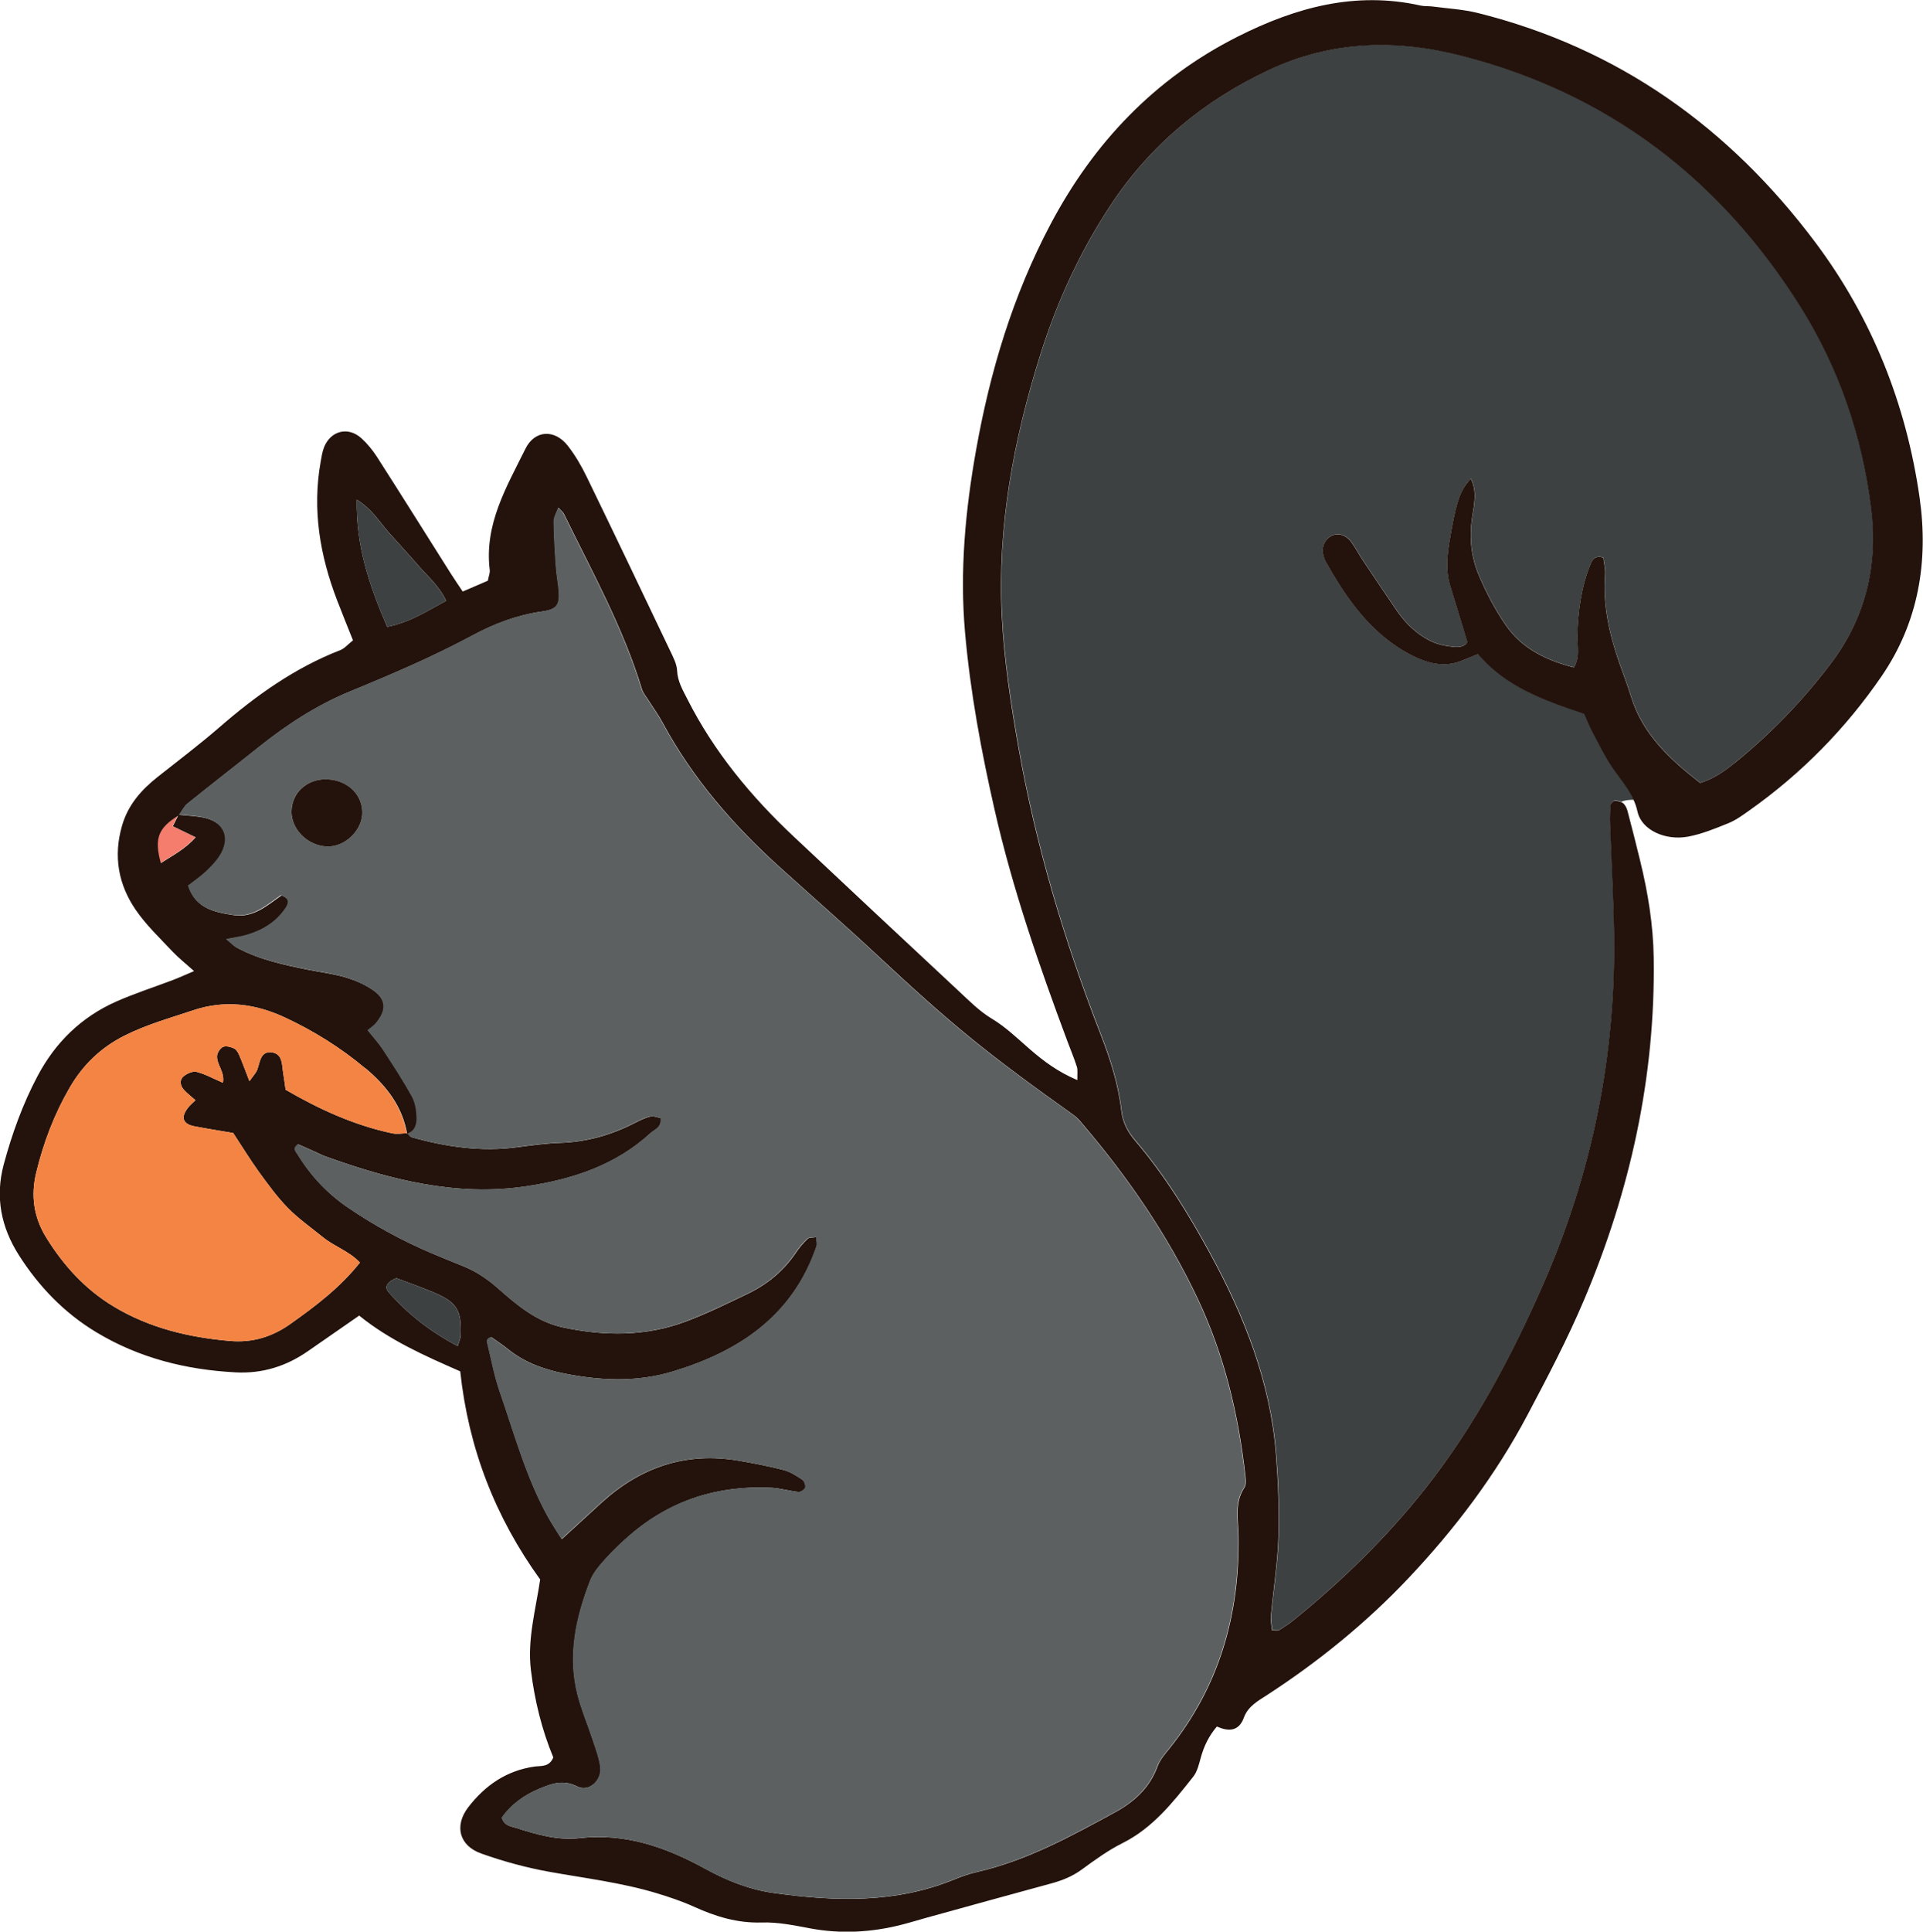<?xml version="1.0" encoding="UTF-8"?>
<svg id="Layer_1" data-name="Layer 1" xmlns="http://www.w3.org/2000/svg" viewBox="0 0 376.05 377.63">
  <defs>
    <style>
      .cls-1 {
        fill: #3e4142;
      }

      .cls-2 {
        fill: #f48444;
      }

      .cls-3 {
        fill: #23130c;
      }

      .cls-4 {
        fill: #f47d6e;
      }

      .cls-5 {
        fill: #5c6061;
      }
    </style>
  </defs>
  <path class="cls-4" d="M34.94,159.35c-4.07,2.49-4.89,4.5-3.56,9.38,2.35-1.51,4.75-2.73,6.83-5.06-1.62-.78-2.95-1.42-4.48-2.16,.45-.89,.79-1.56,1.13-2.24l.08,.08Z"/>
  <g>
    <path class="cls-1" d="M339.33,149.07c-2.01,1.62-4.11,3.13-6.84,3.98-5.87-4.58-11.25-9.48-13.54-16.94-.7-2.29-1.58-4.52-2.36-6.78-1.91-5.51-3.13-11.12-2.7-17.01,.08-1.13-.22-2.29-.33-3.31-1.59-.5-2.12,.31-2.51,1.27-1.83,4.5-2.45,9.22-2.58,14.04-.06,1.95,.56,3.98-.65,6.15-5.29-1.34-10.08-3.6-13.27-8.17-2.15-3.08-3.93-6.5-5.39-9.97-1.47-3.51-1.85-7.3-1.27-11.16,.37-2.46,1.05-5.03-.25-7.59-1.85,1.93-2.69,3.97-3.73,9.74-.67,3.72-1.45,7.47-.28,11.25,1.06,3.41,2.08,6.83,3.31,10.87-.16,.79-1.39,1.14-2.57,1.02-1.54-.16-3.17-.46-4.54-1.13-2.73-1.33-4.91-3.41-6.63-5.92-2.26-3.28-4.48-6.6-6.69-9.92-.77-1.16-1.42-2.41-2.24-3.53-1.13-1.54-2.83-1.92-4.17-1.05-1.15,.75-1.68,2.25-1.28,3.68,.11,.38,.21,.78,.41,1.12,3.65,6.48,7.76,12.58,14.1,16.78,1.32,.88,2.74,1.66,4.2,2.28,2.84,1.21,5.75,1.56,8.7,.24,.89-.4,1.8-.73,2.9-1.17,5.44,6.46,12.99,9.09,20.73,11.68,.56,1.23,1.07,2.51,1.71,3.72,1.21,2.28,2.36,4.63,3.8,6.76,1.44,2.12,3.12,3.98,4.17,6.36-.71,0-1.42,.02-2.11,.24-.13,.04-.23,.1-.34,.16-.39-.18-.89-.25-1.31-.25-.27,0-.73,.48-.76,.78-.12,1.18-.16,2.37-.12,3.55,.25,7.17,.66,14.35,.78,21.52,.4,23.88-4.28,46.79-13.85,68.65-6.17,14.1-13.37,27.65-22.96,39.81-7.57,9.6-16.26,18.08-25.74,25.77-.92,.75-1.92,1.41-2.94,2.03-.29,.18-.76,.04-1.39,.06-.08-.91-.31-1.89-.22-2.84,.47-5.15,1.3-10.28,1.47-15.44,.17-5.36-.06-10.77-.48-16.12-1.11-14.19-6.24-27.09-13-39.46-4.22-7.73-8.82-15.17-14.55-21.88-1.45-1.69-2.42-3.51-2.69-5.84-.6-5.15-2.15-10.05-4.05-14.92-7.11-18.24-12.7-36.97-16.1-56.27-1.48-8.43-2.78-16.96-3.22-25.49-.91-17.51,2.3-34.54,7.55-51.21,3.25-10.34,7.73-20.08,13.71-29.14,7.8-11.81,18.24-20.45,31-26.45,12.33-5.8,25-6.04,37.96-2.69,28.65,7.43,50.42,24.22,66.01,49.08,7.5,11.96,12,25.2,13.76,39.24,1.4,11.13-1.04,21.39-7.92,30.47-5.45,7.19-11.66,13.64-18.67,19.31Z"/>
    <path class="cls-3" d="M286.21,129.03c-2.94,1.32-5.86,.97-8.7-.24-1.46-.62-2.87-1.4-4.2-2.28-6.34-4.2-10.45-10.3-14.1-16.78-.19-.34-.3-.74-.41-1.12-.4-1.44,.13-2.93,1.28-3.68,1.34-.87,3.04-.49,4.17,1.05,.82,1.12,1.47,2.37,2.24,3.53,2.22,3.32,4.43,6.63,6.69,9.92,1.72,2.5,3.91,4.59,6.63,5.92,1.38,.67,3,.97,4.54,1.13,1.18,.12,2.41-.23,2.57-1.02-1.23-4.04-2.25-7.46-3.31-10.87-1.17-3.79-.39-7.53,.28-11.25,1.04-5.77,1.87-7.81,3.73-9.74,1.3,2.56,.61,5.12,.25,7.59-.58,3.87-.2,7.65,1.27,11.16,1.46,3.47,3.24,6.89,5.39,9.97,3.19,4.57,7.98,6.83,13.27,8.17,1.21-2.17,.6-4.19,.65-6.15,.14-4.82,.75-9.54,2.58-14.04,.39-.95,.92-1.77,2.51-1.27,.11,1.02,.41,2.17,.33,3.31-.43,5.89,.8,11.5,2.7,17.01,.78,2.26,1.66,4.49,2.36,6.78,2.28,7.46,7.66,12.35,13.54,16.94,2.73-.85,4.83-2.36,6.84-3.98,7.01-5.67,13.22-12.12,18.67-19.31,6.88-9.07,9.32-19.34,7.92-30.47-1.76-14.03-6.26-27.27-13.76-39.24-15.59-24.86-37.36-41.66-66.01-49.08-12.96-3.36-25.63-3.11-37.96,2.69-12.76,6-23.2,14.64-31,26.45-5.98,9.06-10.45,18.8-13.71,29.14-5.25,16.67-8.45,33.69-7.55,51.21,.44,8.53,1.73,17.06,3.22,25.49,3.4,19.3,8.99,38.02,16.1,56.27,1.9,4.87,3.45,9.76,4.05,14.92,.27,2.33,1.25,4.15,2.69,5.84,5.73,6.71,10.33,14.15,14.55,21.88,6.76,12.38,11.89,25.27,13,39.46,.42,5.36,.65,10.76,.48,16.12-.17,5.16-.99,10.29-1.47,15.44-.09,.95,.14,1.93,.22,2.84,.63-.02,1.1,.11,1.39-.06,1.02-.62,2.02-1.28,2.94-2.03,9.48-7.69,18.17-16.17,25.74-25.77,9.58-12.16,16.78-25.72,22.96-39.81,9.57-21.85,14.25-44.76,13.85-68.65-.12-7.18-.53-14.35-.78-21.52-.04-1.18,0-2.38,.12-3.55,.03-.3,.49-.78,.76-.78,.55,0,1.21,.11,1.63,.43,.43,.33,.74,.94,.89,1.48,.87,3.27,1.7,6.56,2.5,9.85,1.52,6.21,2.54,12.48,2.64,18.91,.34,23.31-4.59,45.56-13.63,66.91-3.26,7.7-7.17,15.14-11.09,22.54-6.2,11.7-14.13,22.2-23.21,31.81-8.25,8.74-17.53,16.28-27.6,22.83-1.85,1.2-3.81,2.24-4.62,4.48-1.01,2.75-3.04,2.71-5.28,1.73-1.6,1.9-2.51,3.84-3.11,5.97-.37,1.32-.69,2.81-1.51,3.84-3.96,5-7.89,10.01-13.83,12.98-2.82,1.41-5.43,3.31-7.99,5.18-1.82,1.33-3.8,2.12-5.93,2.7-8.08,2.19-16.14,4.43-24.2,6.65-1.73,.48-3.44,1.01-5.18,1.45-5.87,1.48-11.77,1.81-17.77,.69-3.13-.59-6.33-1.25-9.48-1.15-4.77,.15-9.01-1.16-13.24-3.08-2.34-1.06-4.81-1.89-7.28-2.64-6.89-2.08-14.02-2.93-21.07-4.2-4.49-.81-8.95-2.03-13.25-3.56-4.37-1.55-5.31-5.47-2.54-9.07,3.29-4.26,7.45-7.14,12.91-7.93,1.3-.19,2.89,.17,3.71-1.79-2.23-5.35-3.66-11.14-4.38-17.08-.73-6.02,.95-11.85,1.81-17.71-8.78-12.18-14.01-25.6-15.63-40.69-6.91-3.03-13.82-6.08-19.76-10.9-3.52,2.44-6.79,4.71-10.06,6.98-4.24,2.94-8.91,4.39-14.09,4.12-9.71-.51-18.9-2.8-27.3-7.87-6.27-3.79-11.21-8.93-15.12-15.08-3.47-5.48-4.65-11.34-2.93-17.73,1.62-6,3.71-11.79,6.62-17.28,3.49-6.58,8.56-11.51,15.36-14.53,3.63-1.61,7.44-2.82,11.16-4.24,1.23-.47,2.44-1.03,4.07-1.72-1.68-1.51-3.08-2.61-4.29-3.9-2.45-2.61-5.09-5.11-7.1-8.04-3.43-4.99-4.43-10.54-2.68-16.54,1.19-4.06,3.76-6.95,6.94-9.47,4.06-3.22,8.21-6.35,12.12-9.74,7.13-6.19,14.72-11.6,23.59-15.05,.85-.33,1.51-1.14,2.5-1.92-1.09-2.74-2.14-5.31-3.13-7.89-3.34-8.72-4.86-17.66-3.2-26.98,.17-.98,.32-1.99,.68-2.9,1.31-3.24,4.72-4.08,7.29-1.74,1.17,1.06,2.2,2.33,3.06,3.66,4.84,7.55,9.6,15.16,14.39,22.74,.73,1.15,1.5,2.27,2.37,3.57,1.85-.8,3.45-1.49,4.91-2.12,.17-.92,.44-1.52,.37-2.09-1.1-8.92,3.29-16.25,6.99-23.72,1.81-3.66,5.69-3.86,8.26-.59,1.46,1.86,2.68,3.97,3.72,6.11,5.49,11.3,10.9,22.63,16.3,33.97,.59,1.25,1.31,2.58,1.37,3.9,.1,2.13,1.11,3.8,2,5.56,5.2,10.28,12.42,19,20.76,26.84,10.76,10.11,21.53,20.2,32.33,30.26,2.04,1.9,4.05,3.94,6.42,5.36,2.78,1.67,5.03,3.88,7.43,5.96,2.7,2.34,5.53,4.47,9.33,6.07-.03-1.17,.11-1.95-.1-2.62-.54-1.71-1.25-3.36-1.87-5.04-5.51-14.76-10.67-29.64-14.18-45.04-2.62-11.48-4.77-23.04-5.81-34.77-1.06-12,.05-23.9,2.16-35.72,2.74-15.41,7.21-30.25,14.56-44.13,8.45-15.96,20.37-28.49,36.58-36.67,11.28-5.69,23.02-8.94,35.78-6.08,.77,.17,1.59,.08,2.38,.19,2.95,.39,5.97,.55,8.84,1.27,27.46,6.86,49.15,22.39,65.96,44.82,11.08,14.79,17.78,31.6,20.4,49.89,1.78,12.45-.19,24.36-7.4,34.9-7.04,10.28-15.7,19.08-25.91,26.3-1.3,.92-2.62,1.89-4.08,2.48-2.57,1.04-5.2,2.13-7.91,2.63-4.38,.81-9.06-1.26-9.86-4.89-.79-3.58-3.07-5.88-4.93-8.63-1.45-2.13-2.59-4.48-3.8-6.76-.64-1.21-1.15-2.49-1.71-3.72-7.74-2.6-15.29-5.23-20.73-11.68-1.1,.44-2.01,.78-2.9,1.17ZM71.4,208.83c-4.76-3.99-10.02-7.27-15.63-9.89-5.76-2.69-11.73-3.53-18.01-1.42-4.53,1.52-9.13,2.79-13.43,4.96-4.61,2.32-8.13,5.72-10.69,10.13-3.03,5.21-5.15,10.8-6.56,16.64-1.07,4.43-.52,8.68,1.94,12.66,3.41,5.52,7.65,10.18,13.25,13.54,7,4.2,14.7,6.02,22.73,6.71,4.33,.37,8.2-.78,11.8-3.34,4.86-3.45,9.6-6.99,13.58-11.98-2-2.19-4.95-3.12-7.22-4.96-2.32-1.88-4.79-3.61-6.87-5.73-2.08-2.12-3.85-4.57-5.61-6.98-1.74-2.41-3.29-4.96-5.08-7.67-2.47-.42-5.01-.82-7.54-1.3-2.39-.45-2.8-1.83-1.16-3.8,.37-.44,.82-.82,1.32-1.31-.79-.7-1.55-1.28-2.2-1.97-.76-.81-1-1.91-.17-2.65,.65-.58,1.83-1.11,2.58-.92,1.69,.42,3.26,1.31,5.17,2.13,.39-2.12-1.23-3.53-1.16-5.21,.03-.64,.61-1.55,1.17-1.8,.58-.26,1.52,0,2.17,.3,.47,.22,.81,.87,1.04,1.4,.62,1.44,1.15,2.93,1.96,5.01,.75-1.09,1.29-1.62,1.53-2.26,.53-1.47,.62-3.56,2.67-3.4,2.35,.18,2.13,2.46,2.41,4.16,.16,.97,.29,1.95,.46,3.16,6.55,3.8,13.38,6.94,20.85,8.52,.95,.2,1.98,0,2.97-.02,.28,.27,.52,.69,.85,.79,6.77,1.9,13.63,2.89,20.69,1.94,2.76-.37,5.54-.74,8.33-.84,5.09-.17,9.83-1.48,14.34-3.77,1.06-.54,2.15-1.09,3.29-1.38,.65-.16,1.42,.19,2.05,.29,.25,1.89-1.18,2.22-1.99,2.96-6.9,6.33-15.36,9.06-24.37,10.4-13.64,2.03-26.51-1.28-39.18-5.84-.93-.34-1.82-.82-2.73-1.22-.9-.4-1.81-.8-2.63-1.16-1.19,.81-.4,1.5-.05,2.06,2.54,4.13,5.77,7.57,9.81,10.32,5.14,3.5,10.54,6.44,16.25,8.87,2.02,.86,4.05,1.68,6.09,2.5,2.59,1.04,4.81,2.49,6.97,4.4,3.69,3.27,7.58,6.55,12.67,7.64,8.14,1.73,16.25,1.8,24.12-1.17,4.1-1.54,8.05-3.49,12-5.38,3.84-1.84,7.05-4.47,9.46-8.05,.66-.98,1.45-1.91,2.3-2.72,.32-.3,1.01-.21,1.72-.33,.02,.77,.19,1.37,.02,1.86-4.67,13.57-15.15,20.51-28.15,24.43-7.03,2.12-14.2,1.79-21.32,.35-3.94-.8-7.68-2.16-10.87-4.74-1.07-.87-2.24-1.62-3.27-2.36-.36,.19-.54,.24-.62,.35-.11,.15-.24,.38-.2,.54,.81,3.28,1.4,6.64,2.51,9.82,2.87,8.28,5.16,16.79,9.46,24.52,.75,1.36,1.63,2.65,2.64,4.28,2.71-2.49,5.19-4.76,7.67-7.03,7.67-7.02,16.57-10.1,26.95-8.31,2.94,.51,5.88,1.06,8.76,1.82,1.31,.34,2.53,1.14,3.68,1.9,.39,.26,.69,1.09,.57,1.54-.1,.39-.89,.9-1.32,.86-1.78-.18-3.52-.73-5.3-.82-10.4-.52-19.69,2.39-27.63,9.23-1.66,1.43-3.27,2.94-4.73,4.57-1.18,1.32-2.46,2.75-3.08,4.36-2.76,7.15-4.42,14.52-2.49,22.19,.77,3.08,2.05,6.03,3.04,9.06,.56,1.7,1.21,3.4,1.44,5.16,.34,2.63-2.25,4.99-4.52,3.83-2.77-1.42-5.03-.56-7.39,.42-2.98,1.23-5.54,3.08-7.36,5.68,.47,1.62,1.81,1.67,2.85,2.01,4,1.29,8.13,2.46,12.32,1.98,8.98-1.04,16.95,1.78,24.56,5.97,4.26,2.34,8.66,4.09,13.44,4.76,11.96,1.67,23.83,2.06,35.32-2.66,1.47-.6,3-1.13,4.55-1.48,9.65-2.22,18.22-6.94,26.81-11.61,3.75-2.04,6.81-4.77,8.35-8.97,.46-1.27,1.42-2.39,2.29-3.46,9.82-12.21,13.83-26.28,13.55-41.76-.06-3.15-.8-6.36,1.15-9.31,.38-.57,.29-1.55,.2-2.32-1.34-11.96-4.09-23.53-9.25-34.49-5.91-12.55-13.68-23.84-22.65-34.36-.51-.6-1.05-1.23-1.69-1.68-17.3-12.3-23.88-17.72-38.41-31.26-6.27-5.85-12.74-11.49-19.1-17.24-9.09-8.21-17.02-17.36-22.86-28.21-.84-1.57-1.91-3.01-2.86-4.52-.41-.65-.95-1.27-1.17-1.98-3.67-12.08-9.78-23.06-15.28-34.32-.16-.34-.51-.58-1.07-1.2-.36,1.03-.91,1.86-.89,2.69,.04,2.98,.23,5.96,.44,8.94,.11,1.59,.43,3.16,.55,4.75,.19,2.66-.45,3.53-3.27,3.92-4.82,.67-9.31,2.36-13.51,4.62-7.75,4.17-15.81,7.62-23.92,10.95-6.54,2.68-12.35,6.45-17.83,10.82-4.67,3.73-9.41,7.39-14.06,11.14-.72,.58-1.14,1.51-1.7,2.28-4.07,2.49-4.89,4.5-3.56,9.38,2.35-1.51,4.75-2.73,6.83-5.06-1.62-.78-2.95-1.42-4.48-2.16,.45-.89,.79-1.56,1.13-2.24,1.78,.2,3.6,.22,5.32,.65,3.76,.95,4.93,4.03,2.83,7.36-.73,1.16-1.73,2.18-2.74,3.13-1,.95-2.17,1.72-3.47,2.74,1.38,4.44,5.05,5.16,8.79,5.74,3.94,.62,6.67-1.98,9.4-3.85,1.71,.6,1.49,1.57,.91,2.45-1.85,2.78-4.56,4.39-7.69,5.31-1.12,.33-2.29,.47-3.97,.8,.93,.76,1.44,1.34,2.08,1.68,4.46,2.37,9.34,3.39,14.23,4.36,2.34,.46,4.74,.75,7.02,1.44,1.88,.57,3.77,1.38,5.37,2.5,2.64,1.83,2.71,3.94,.55,6.51-.37,.44-.88,.75-1.58,1.34,1.11,1.4,2.17,2.54,3.01,3.83,1.96,2.99,3.91,5.99,5.64,9.11,.65,1.16,.88,2.66,.94,4.02,.06,1.37-.26,2.82-1.95,3.3-.93-5.42-4.07-9.44-8.14-12.85Zm15.86-91.37c-1.45-3-3.61-4.77-5.38-6.82-1.95-2.25-3.99-4.43-5.96-6.67-1.79-2.03-3.18-4.46-6.16-6.28-.16,9.09,2.48,16.82,5.95,24.86,4.65-.94,7.86-3.15,11.55-5.1Zm2.81,143.7c.22-5.12-.7-6.59-5.49-8.59-2.37-.99-4.81-1.83-7.07-2.69-1.46,.55-2.54,1.55-1.54,2.71,3.78,4.33,8.28,7.81,13.54,10.57,.26-.89,.54-1.44,.56-1.99Z"/>
    <path class="cls-5" d="M34.94,159.35c.56-.77,.99-1.7,1.7-2.28,4.65-3.75,9.39-7.41,14.06-11.14,5.48-4.37,11.29-8.14,17.83-10.82,8.11-3.33,16.17-6.78,23.92-10.95,4.2-2.26,8.69-3.95,13.51-4.62,2.82-.39,3.46-1.26,3.27-3.92-.12-1.59-.44-3.17-.55-4.75-.21-2.98-.4-5.96-.44-8.94-.01-.83,.53-1.66,.89-2.69,.56,.62,.91,.87,1.07,1.2,5.5,11.26,11.61,22.24,15.28,34.32,.22,.71,.76,1.33,1.17,1.98,.95,1.51,2.02,2.96,2.86,4.52,5.84,10.85,13.77,20.01,22.86,28.21,6.37,5.75,12.83,11.39,19.1,17.24,14.52,13.55,21.1,18.97,38.41,31.26,.64,.45,1.17,1.08,1.69,1.68,8.97,10.52,16.74,21.81,22.65,34.36,5.16,10.96,7.91,22.53,9.25,34.49,.09,.77,.18,1.75-.2,2.32-1.96,2.94-1.21,6.16-1.15,9.31,.28,15.48-3.73,29.56-13.55,41.76-.87,1.08-1.82,2.2-2.29,3.46-1.54,4.2-4.59,6.93-8.35,8.97-8.59,4.66-17.16,9.38-26.81,11.61-1.55,.36-3.07,.88-4.55,1.48-11.49,4.72-23.36,4.33-35.32,2.66-4.79-.67-9.19-2.41-13.44-4.76-7.61-4.19-15.58-7.01-24.56-5.97-4.19,.48-8.32-.69-12.32-1.98-1.04-.33-2.38-.39-2.85-2.01,1.82-2.59,4.38-4.44,7.36-5.68,2.37-.98,4.63-1.84,7.39-.42,2.27,1.16,4.87-1.19,4.52-3.83-.23-1.75-.89-3.46-1.44-5.16-.99-3.03-2.26-5.98-3.04-9.06-1.92-7.67-.27-15.04,2.49-22.19,.62-1.62,1.9-3.04,3.08-4.36,1.46-1.63,3.07-3.14,4.73-4.57,7.94-6.85,17.24-9.75,27.63-9.23,1.77,.09,3.52,.64,5.3,.82,.43,.04,1.21-.47,1.32-.86,.12-.45-.18-1.29-.57-1.54-1.15-.76-2.37-1.56-3.68-1.9-2.88-.75-5.82-1.31-8.76-1.82-10.38-1.79-19.27,1.29-26.95,8.31-2.48,2.27-4.95,4.54-7.67,7.03-1.01-1.63-1.88-2.92-2.64-4.28-4.3-7.73-6.59-16.24-9.46-24.52-1.1-3.18-1.7-6.54-2.51-9.82-.04-.16,.09-.39,.2-.54,.08-.12,.27-.16,.62-.35,1.03,.74,2.2,1.5,3.27,2.36,3.19,2.58,6.93,3.94,10.87,4.74,7.12,1.45,14.29,1.77,21.32-.35,13-3.92,23.49-10.86,28.15-24.43,.17-.48,0-1.08-.02-1.86-.71,.12-1.41,.03-1.72,.33-.86,.82-1.64,1.74-2.3,2.72-2.4,3.58-5.61,6.21-9.46,8.05-3.96,1.89-7.91,3.83-12,5.38-7.87,2.97-15.98,2.91-24.12,1.17-5.09-1.08-8.98-4.37-12.67-7.64-2.16-1.91-4.37-3.36-6.97-4.4-2.04-.82-4.07-1.64-6.09-2.5-5.71-2.42-11.11-5.37-16.25-8.87-4.04-2.75-7.27-6.19-9.81-10.32-.34-.56-1.14-1.25,.05-2.06,.82,.36,1.72,.75,2.63,1.16,.91,.41,1.79,.88,2.73,1.22,12.67,4.57,25.54,7.87,39.18,5.84,9.02-1.34,17.48-4.07,24.37-10.4,.81-.75,2.24-1.08,1.99-2.96-.63-.1-1.41-.46-2.05-.29-1.14,.29-2.23,.84-3.29,1.38-4.51,2.29-9.25,3.6-14.34,3.77-2.78,.09-5.56,.46-8.33,.84-7.05,.96-13.91-.04-20.69-1.94-.33-.09-.57-.52-.85-.79l-.11,.13c1.69-.48,2.01-1.93,1.95-3.3-.05-1.36-.29-2.86-.94-4.02-1.73-3.12-3.69-6.12-5.64-9.11-.84-1.29-1.9-2.43-3.01-3.83,.7-.59,1.21-.91,1.58-1.34,2.16-2.56,2.09-4.67-.55-6.51-1.6-1.11-3.49-1.93-5.37-2.5-2.28-.69-4.67-.98-7.02-1.44-4.89-.97-9.77-1.99-14.23-4.36-.64-.34-1.15-.92-2.08-1.68,1.69-.33,2.86-.48,3.97-.8,3.14-.92,5.85-2.53,7.69-5.31,.58-.88,.8-1.86-.91-2.45-2.73,1.87-5.45,4.47-9.4,3.85-3.74-.58-7.41-1.3-8.79-5.74,1.3-1.01,2.46-1.79,3.47-2.74,1.01-.95,2.01-1.97,2.74-3.13,2.1-3.33,.93-6.41-2.83-7.36-1.72-.43-3.54-.45-5.32-.65l.08,.08Zm28.99,6.14c3.55,.14,7-3.25,6.9-6.78-.11-3.67-3.19-6.38-7.24-6.36-3.7,.02-6.57,2.75-6.59,6.27-.02,3.56,3.18,6.73,6.94,6.87Z"/>
    <path class="cls-2" d="M79.54,221.68c-.93-5.42-4.07-9.44-8.14-12.85-4.76-3.99-10.02-7.27-15.63-9.89-5.76-2.69-11.73-3.53-18.01-1.42-4.53,1.52-9.13,2.79-13.43,4.96-4.61,2.32-8.13,5.72-10.69,10.13-3.03,5.21-5.15,10.8-6.56,16.64-1.07,4.43-.52,8.68,1.94,12.66,3.41,5.52,7.65,10.18,13.25,13.54,7,4.2,14.7,6.02,22.73,6.71,4.33,.37,8.2-.78,11.8-3.34,4.86-3.45,9.6-6.99,13.58-11.98-2-2.19-4.95-3.12-7.22-4.96-2.32-1.88-4.79-3.61-6.87-5.73-2.08-2.12-3.85-4.57-5.61-6.98-1.74-2.41-3.29-4.96-5.08-7.67-2.47-.42-5.01-.82-7.54-1.3-2.39-.45-2.8-1.83-1.16-3.8,.37-.44,.82-.82,1.32-1.31-.79-.7-1.55-1.28-2.2-1.97-.76-.81-1-1.91-.17-2.65,.65-.58,1.83-1.11,2.58-.92,1.69,.42,3.26,1.31,5.17,2.13,.39-2.12-1.23-3.53-1.16-5.21,.03-.64,.61-1.55,1.17-1.8,.58-.26,1.52,0,2.17,.3,.47,.22,.81,.87,1.04,1.4,.62,1.44,1.15,2.93,1.96,5.01,.75-1.09,1.29-1.62,1.53-2.26,.53-1.47,.62-3.56,2.67-3.4,2.35,.18,2.13,2.46,2.41,4.16,.16,.97,.29,1.95,.46,3.16,6.55,3.8,13.38,6.94,20.85,8.52,.95,.2,1.98,0,2.97-.02l-.11,.13Z"/>
    <path class="cls-1" d="M75.7,122.56c4.65-.94,7.86-3.15,11.55-5.1-1.45-3-3.61-4.77-5.38-6.82-1.95-2.25-3.99-4.43-5.96-6.67-1.79-2.03-3.18-4.46-6.16-6.28-.16,9.09,2.48,16.82,5.95,24.86Z"/>
    <path class="cls-1" d="M89.5,263.15c.26-.89,.54-1.44,.56-1.99,.22-5.12-.7-6.59-5.49-8.59-2.37-.99-4.81-1.83-7.07-2.69-1.46,.55-2.54,1.55-1.54,2.71,3.78,4.33,8.28,7.81,13.54,10.57Z"/>
    <path class="cls-3" d="M57,158.62c-.02,3.56,3.18,6.73,6.94,6.87,3.55,.14,7-3.25,6.9-6.78-.11-3.67-3.19-6.38-7.24-6.36-3.7,.02-6.57,2.75-6.59,6.27Z"/>
  </g>
</svg>